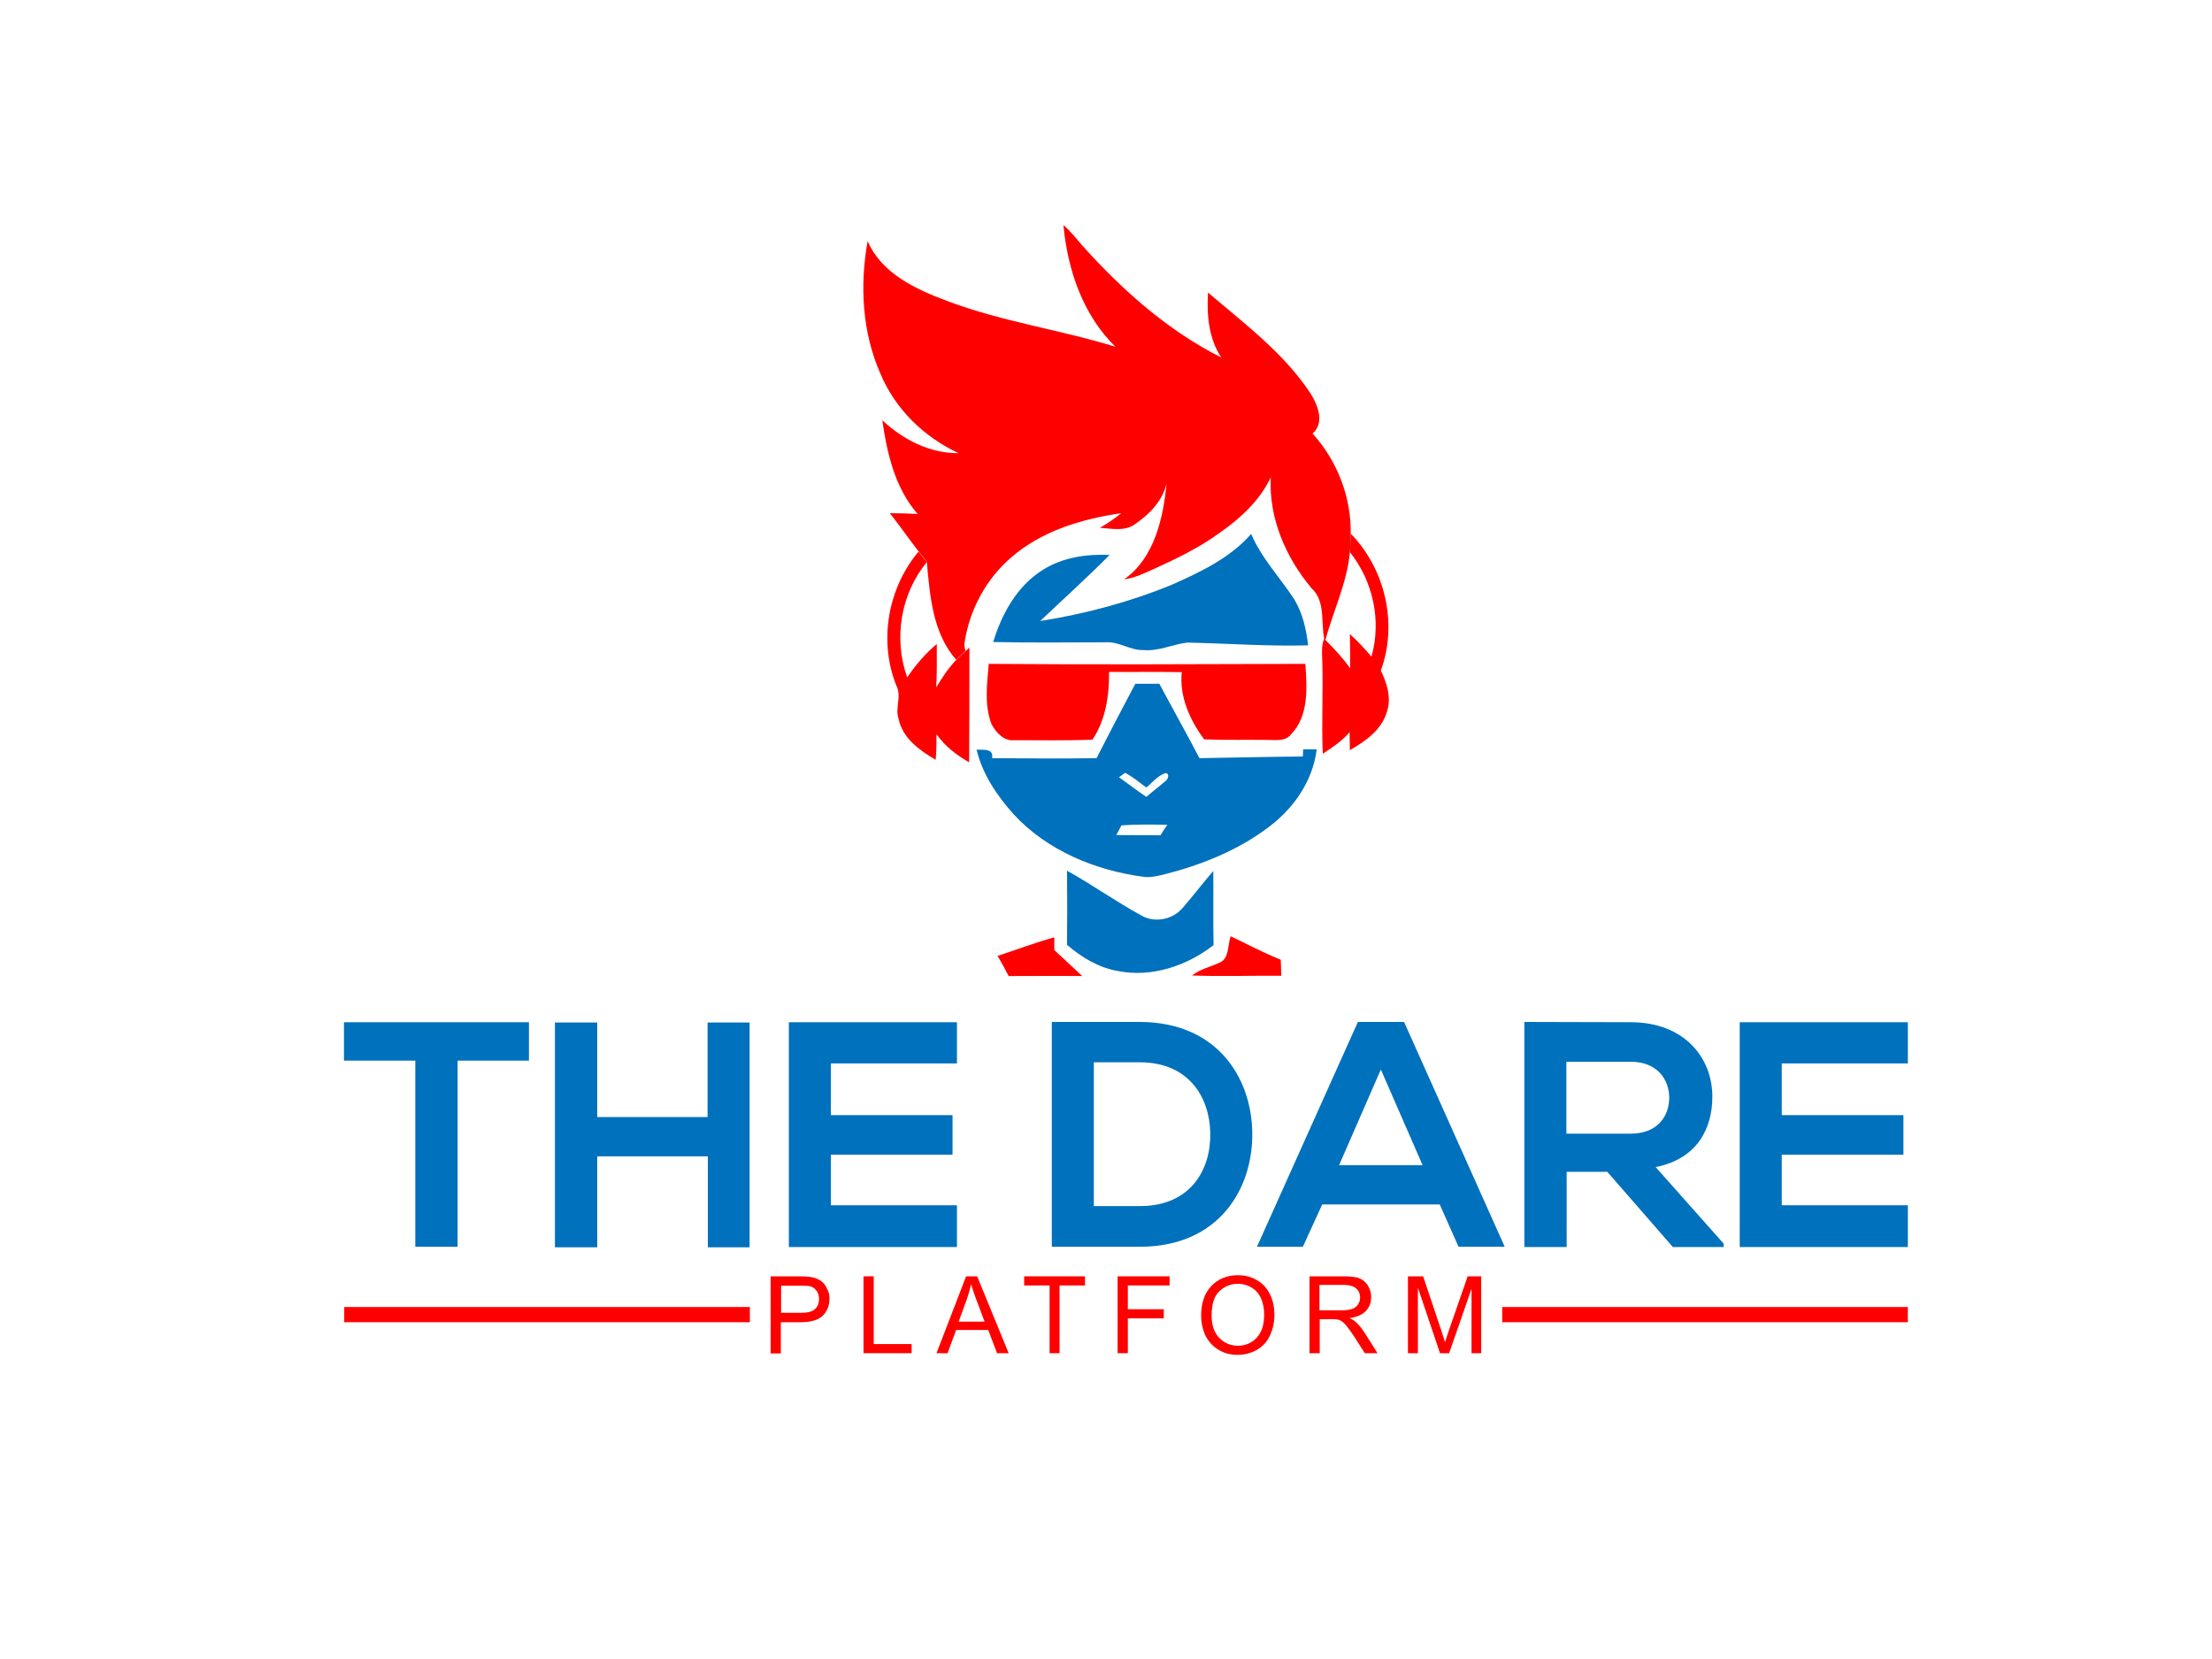 <?xml version="1.0" encoding="utf-8"?>
<!-- Generator: Adobe Illustrator 23.0.1, SVG Export Plug-In . SVG Version: 6.00 Build 0)  -->
<svg version="1.1" id="Layer_1" xmlns="http://www.w3.org/2000/svg" xmlns:xlink="http://www.w3.org/1999/xlink" x="0px" y="0px"
	 viewBox="0 0 80 60" style="enable-background:new 0 0 80 60;" xml:space="preserve">
<style type="text/css">
	.st0{fill:#0071BC;}
	.st1{fill:#FF0000;}
</style>
<g>
	<g>
		<g>
			<path class="st0" d="M15.02,38.36h-2.58v-1.39c2.34,0,4.33,0,6.69,0v1.39h-2.58v6.73h-1.53V38.36z"/>
			<path class="st0" d="M25.6,45.11v-3.29H21.6v3.29h-1.53v-8.13h1.53v3.42h3.99v-3.42h1.52v8.13H25.6z"/>
			<path class="st0" d="M34.61,45.1h-6.08c0-2.7,0-5.42,0-8.13h6.08v1.49h-4.56v1.87h4.4v1.43h-4.4v1.83h4.56V45.1z"/>
			<path class="st0" d="M45.29,40.96c0.03,2.05-1.22,4.13-4.06,4.13c-1,0-2.19,0-3.19,0v-8.13c1,0,2.19,0,3.19,0
				C44.01,36.97,45.26,38.96,45.29,40.96z M39.56,43.62h1.67c1.85,0,2.58-1.35,2.54-2.67c-0.03-1.27-0.78-2.53-2.54-2.53h-1.67
				V43.62z"/>
			<path class="st0" d="M52.07,43.56h-4.25l-0.7,1.53h-1.66l3.65-8.13h1.67l3.64,8.13h-1.67L52.07,43.56z M49.94,38.68l-1.51,3.46
				h3.02L49.94,38.68z"/>
			<path class="st0" d="M62.32,45.1h-1.82l-2.37-2.72h-1.47v2.72h-1.53v-8.14c1.29,0,2.58,0.01,3.87,0.01
				c1.92,0.01,2.93,1.29,2.93,2.69c0,1.11-0.51,2.24-2.05,2.55l2.46,2.77V45.1z M56.65,38.4V41h2.33c0.98,0,1.39-0.65,1.39-1.3
				s-0.43-1.3-1.39-1.3H56.65z"/>
			<path class="st0" d="M69,45.1h-6.08c0-2.7,0-5.42,0-8.13H69v1.49h-4.56v1.87h4.4v1.43h-4.4v1.83H69V45.1z"/>
		</g>
		<g>
			<g>
				<path class="st1" d="M27.87,48.94v-2.78h1.05c0.18,0,0.33,0.01,0.42,0.03c0.14,0.02,0.25,0.07,0.34,0.13
					c0.09,0.06,0.17,0.15,0.22,0.27C29.97,46.7,30,46.83,30,46.97c0,0.24-0.08,0.44-0.23,0.6c-0.15,0.16-0.42,0.25-0.82,0.25h-0.71
					v1.13H27.87z M28.24,47.48h0.72c0.24,0,0.41-0.04,0.51-0.13c0.1-0.09,0.15-0.21,0.15-0.37c0-0.12-0.03-0.22-0.09-0.3
					c-0.06-0.08-0.14-0.14-0.23-0.16c-0.06-0.02-0.18-0.02-0.34-0.02h-0.71V47.48z"/>
				<path class="st1" d="M31.23,48.94v-2.78h0.37v2.45h1.37v0.33H31.23z"/>
				<path class="st1" d="M33.87,48.94l1.07-2.78h0.4l1.14,2.78h-0.42l-0.32-0.84h-1.16l-0.31,0.84H33.87z M34.67,47.8h0.94
					l-0.29-0.77c-0.09-0.23-0.15-0.43-0.2-0.58c-0.04,0.18-0.09,0.36-0.15,0.53L34.67,47.8z"/>
				<path class="st1" d="M37.96,48.94v-2.45h-0.92v-0.33h2.2v0.33h-0.92v2.45H37.96z"/>
				<path class="st1" d="M40.42,48.94v-2.78h1.88v0.33h-1.51v0.86h1.3v0.33h-1.3v1.26H40.42z"/>
				<path class="st1" d="M43.44,47.59c0-0.46,0.12-0.82,0.37-1.08c0.25-0.26,0.57-0.39,0.96-0.39c0.26,0,0.49,0.06,0.69,0.18
					c0.21,0.12,0.36,0.29,0.47,0.51s0.16,0.47,0.16,0.75c0,0.28-0.06,0.53-0.17,0.76s-0.27,0.39-0.48,0.51
					c-0.21,0.11-0.43,0.17-0.68,0.17c-0.26,0-0.5-0.06-0.7-0.19c-0.21-0.13-0.36-0.3-0.47-0.52C43.49,48.06,43.44,47.83,43.44,47.59
					z M43.82,47.59c0,0.33,0.09,0.6,0.27,0.79c0.18,0.19,0.41,0.29,0.68,0.29c0.28,0,0.5-0.1,0.68-0.29s0.27-0.47,0.27-0.83
					c0-0.23-0.04-0.42-0.11-0.59c-0.08-0.17-0.19-0.3-0.34-0.39c-0.15-0.09-0.31-0.14-0.5-0.14c-0.26,0-0.48,0.09-0.67,0.27
					C43.91,46.88,43.82,47.17,43.82,47.59z"/>
				<path class="st1" d="M47.36,48.94v-2.78h1.23c0.25,0,0.44,0.02,0.57,0.07c0.13,0.05,0.23,0.14,0.31,0.26
					c0.08,0.13,0.12,0.27,0.12,0.42c0,0.2-0.06,0.36-0.19,0.5c-0.13,0.14-0.32,0.22-0.59,0.26c0.1,0.05,0.17,0.09,0.22,0.14
					c0.11,0.1,0.21,0.22,0.31,0.37l0.48,0.76h-0.46l-0.37-0.58c-0.11-0.17-0.2-0.29-0.27-0.38c-0.07-0.09-0.13-0.15-0.19-0.19
					c-0.05-0.04-0.11-0.06-0.17-0.07c-0.04-0.01-0.11-0.01-0.2-0.01h-0.43v1.23H47.36z M47.72,47.39h0.79c0.17,0,0.3-0.02,0.39-0.05
					c0.09-0.03,0.17-0.09,0.22-0.17s0.07-0.16,0.07-0.25c0-0.13-0.05-0.24-0.14-0.32s-0.25-0.13-0.45-0.13h-0.88V47.39z"/>
				<path class="st1" d="M50.92,48.94v-2.78h0.55l0.66,1.97c0.06,0.18,0.1,0.32,0.13,0.41c0.03-0.1,0.08-0.25,0.15-0.45l0.67-1.93
					h0.49v2.78h-0.35v-2.33l-0.81,2.33h-0.33l-0.8-2.37v2.37H50.92z"/>
			</g>
			<g>
				<rect x="12.45" y="47.27" class="st1" width="14.67" height="0.55"/>
			</g>
			<g>
				<rect x="54.33" y="47.27" class="st1" width="14.67" height="0.55"/>
			</g>
		</g>
	</g>
	<g>
		<g>
			<path class="st1" d="M38.46,8.14c0.26,0.22,0.47,0.5,0.7,0.76c1.44,1.6,3.08,3.06,5.01,4.03c-0.46-0.69-0.53-1.54-0.48-2.35
				c1.32,1.13,2.75,2.19,3.72,3.67c0.26,0.42,0.5,1.05,0.06,1.43c0.89,0.98,1.4,2.29,1.38,3.62c-0.01,0.23-0.01,0.46-0.03,0.69
				c-0.11,1.1-0.6,2.11-0.89,3.17l-0.04-0.07c-0.12-0.61,0.05-1.36-0.46-1.82c-0.93-1.11-1.55-2.54-1.47-4.01
				c-0.39,0.83-1.08,1.47-1.82,1.99c-0.76,0.56-1.62,0.97-2.48,1.36c-0.32,0.14-0.64,0.3-1,0.34c1.09-0.77,1.41-2.21,1.53-3.46
				c-0.15,0.64-0.63,1.12-1.16,1.48c-0.37,0.26-0.84,0.14-1.25,0.12c0.27-0.16,0.53-0.33,0.77-0.53c-1.43,0.21-2.88,0.64-3.99,1.61
				c-0.88,0.76-1.47,1.84-1.66,2.98c-0.03,0.13-0.03,0.26,0.02,0.39c-0.12,0.1-0.23,0.21-0.34,0.32c-0.85-0.97-0.95-2.31-1.06-3.54
				c-0.1-0.13-0.2-0.26-0.3-0.38c-0.35-0.45-0.68-0.93-1.04-1.38c0.34,0,0.67,0.01,1.01,0.03c-0.82-0.93-1.11-2.2-1.28-3.39
				c0.75,0.7,1.72,1.2,2.76,1.19c-1.25-0.58-2.3-1.6-2.83-2.88c-0.66-1.49-0.75-3.2-0.46-4.79c0.5,1.17,1.74,1.74,2.86,2.16
				c1.98,0.75,4.08,1.04,6.1,1.66C39.16,11.39,38.61,9.75,38.46,8.14z"/>
			<path class="st1" d="M35.86,26.19c-0.27-0.7-0.16-1.46-0.1-2.18c3.82,0.03,7.64,0.01,11.45,0c0.06,0.86,0.13,1.89-0.52,2.55
				c-0.2,0.26-0.54,0.2-0.82,0.2c-0.77-0.01-1.55,0.01-2.32-0.02c-0.52-0.7-0.9-1.55-0.81-2.43c-0.88-0.02-1.75,0-2.63-0.01
				c0.01,0.85-0.12,1.73-0.6,2.45c-0.94,0.04-1.89,0.02-2.84,0.02C36.32,26.81,36.02,26.5,35.86,26.19z"/>
			<path class="st1" d="M36.08,34.57c0.68-0.22,1.36-0.48,2.05-0.67c0,0.15,0,0.3,0,0.46c0.34,0.31,0.67,0.63,1.01,0.94
				c-0.89-0.01-1.77,0-2.66,0C36.35,35.05,36.22,34.81,36.08,34.57z"/>
			<path class="st1" d="M44.07,34.83c0.4-0.13,0.32-0.65,0.44-0.97c0.6,0.29,1.19,0.6,1.81,0.85c0.01,0.19,0.01,0.39,0.02,0.58
				c-1.08-0.01-2.15,0.03-3.23-0.01C43.4,35.05,43.75,34.98,44.07,34.83z"/>
		</g>
		<g>
			<path class="st0" d="M42.4,21.14c1.03-0.46,2.09-0.96,2.85-1.83c0.36,0.85,1,1.53,1.51,2.29c0.34,0.52,0.48,1.13,0.55,1.74
				c-1.45,0.04-2.91-0.07-4.37-0.1c-0.53,0.06-1.03,0.32-1.58,0.27c-0.48,0.02-0.88-0.31-1.36-0.28c-1.36,0-2.72,0.02-4.08-0.01
				c0.31-1.02,0.86-2.02,1.78-2.6c0.72-0.46,1.59-0.59,2.43-0.55c-0.81,0.82-1.67,1.59-2.51,2.39C39.26,22.2,40.87,21.77,42.4,21.14
				z"/>
			<g>
				<path class="st0" d="M41.06,24.73c0.29,0,0.58,0,0.87,0c0.48,0.9,0.98,1.79,1.45,2.69c1.25-0.02,2.49-0.05,3.74-0.06
					c0-0.07,0.01-0.2,0.01-0.26c0.16,0,0.32,0,0.49,0c-0.14,1.15-0.84,2.15-1.76,2.83c-1.09,0.82-2.38,1.34-3.7,1.68
					c-0.26,0.06-0.53,0.14-0.81,0.1c-1.74-0.23-3.48-0.95-4.69-2.26c-0.6-0.67-1.13-1.45-1.34-2.34c0.24,0.02,0.62-0.06,0.56,0.31
					c1.26,0.01,2.52,0.02,3.78,0C40.12,26.51,40.59,25.62,41.06,24.73z M40.47,28.11c0.33,0.24,0.65,0.48,0.99,0.71
					c0.23-0.2,0.47-0.38,0.7-0.58c0.09-0.07,0.15-0.27-0.01-0.28c-0.28,0.09-0.47,0.34-0.69,0.52c-0.26-0.18-0.49-0.39-0.77-0.53
					C40.63,27.99,40.53,28.07,40.47,28.11z M40.37,30.2c0.53,0.01,1.07,0,1.6,0.01c0.08-0.13,0.16-0.26,0.25-0.38
					c-0.55-0.01-1.11-0.02-1.66,0.02C40.5,29.97,40.43,30.09,40.37,30.2z"/>
			</g>
			<path class="st0" d="M38.59,31.49c0.92,0.51,1.77,1.12,2.69,1.62c0.48,0.28,1.13,0.15,1.49-0.27c0.38-0.44,0.73-0.9,1.11-1.34
				c0.01,0.89-0.01,1.79,0.01,2.68c-0.96,0.75-2.23,1.18-3.45,0.94c-0.7-0.12-1.32-0.49-1.85-0.95
				C38.6,33.28,38.6,32.38,38.59,31.49z"/>
		</g>
		<g>
			<path class="st1" d="M48.85,19.3c1.25,1.28,1.71,3.26,1.09,4.95c0.22,0.46,0.39,0.99,0.22,1.49c-0.19,0.66-0.78,1.07-1.34,1.39
				c0-0.22-0.01-0.44-0.01-0.65c-0.27,0.32-0.62,0.55-0.97,0.78c-0.05-1.15,0.02-2.29-0.02-3.44c-0.01-0.25-0.03-0.5,0.08-0.74
				l0.04,0.07c0.32,0.32,0.63,0.65,0.89,1.02c0-0.41,0-0.83-0.01-1.24c0.28,0.26,0.54,0.53,0.78,0.82c0.37-1.3,0.06-2.72-0.77-3.77
				C48.83,19.76,48.84,19.53,48.85,19.3z"/>
			<path class="st1" d="M33.22,19.95c0.1,0.13,0.2,0.25,0.3,0.38c-0.95,1.15-1.21,2.77-0.71,4.17c0.3-0.45,0.66-0.86,1.07-1.21
				c0,0.52,0.01,1.05-0.02,1.57c0.21-0.35,0.44-0.7,0.72-0.99c0.11-0.11,0.22-0.22,0.34-0.32l0.14-0.13c0,1.38,0,2.77-0.01,4.15
				c-0.45-0.26-0.88-0.58-1.18-1.02c0,0.31,0,0.62-0.03,0.93c-0.58-0.34-1.2-0.78-1.34-1.48c-0.14-0.39,0.12-0.82-0.08-1.2
				C31.77,23.19,32.11,21.27,33.22,19.95z"/>
		</g>
	</g>
</g>
</svg>
